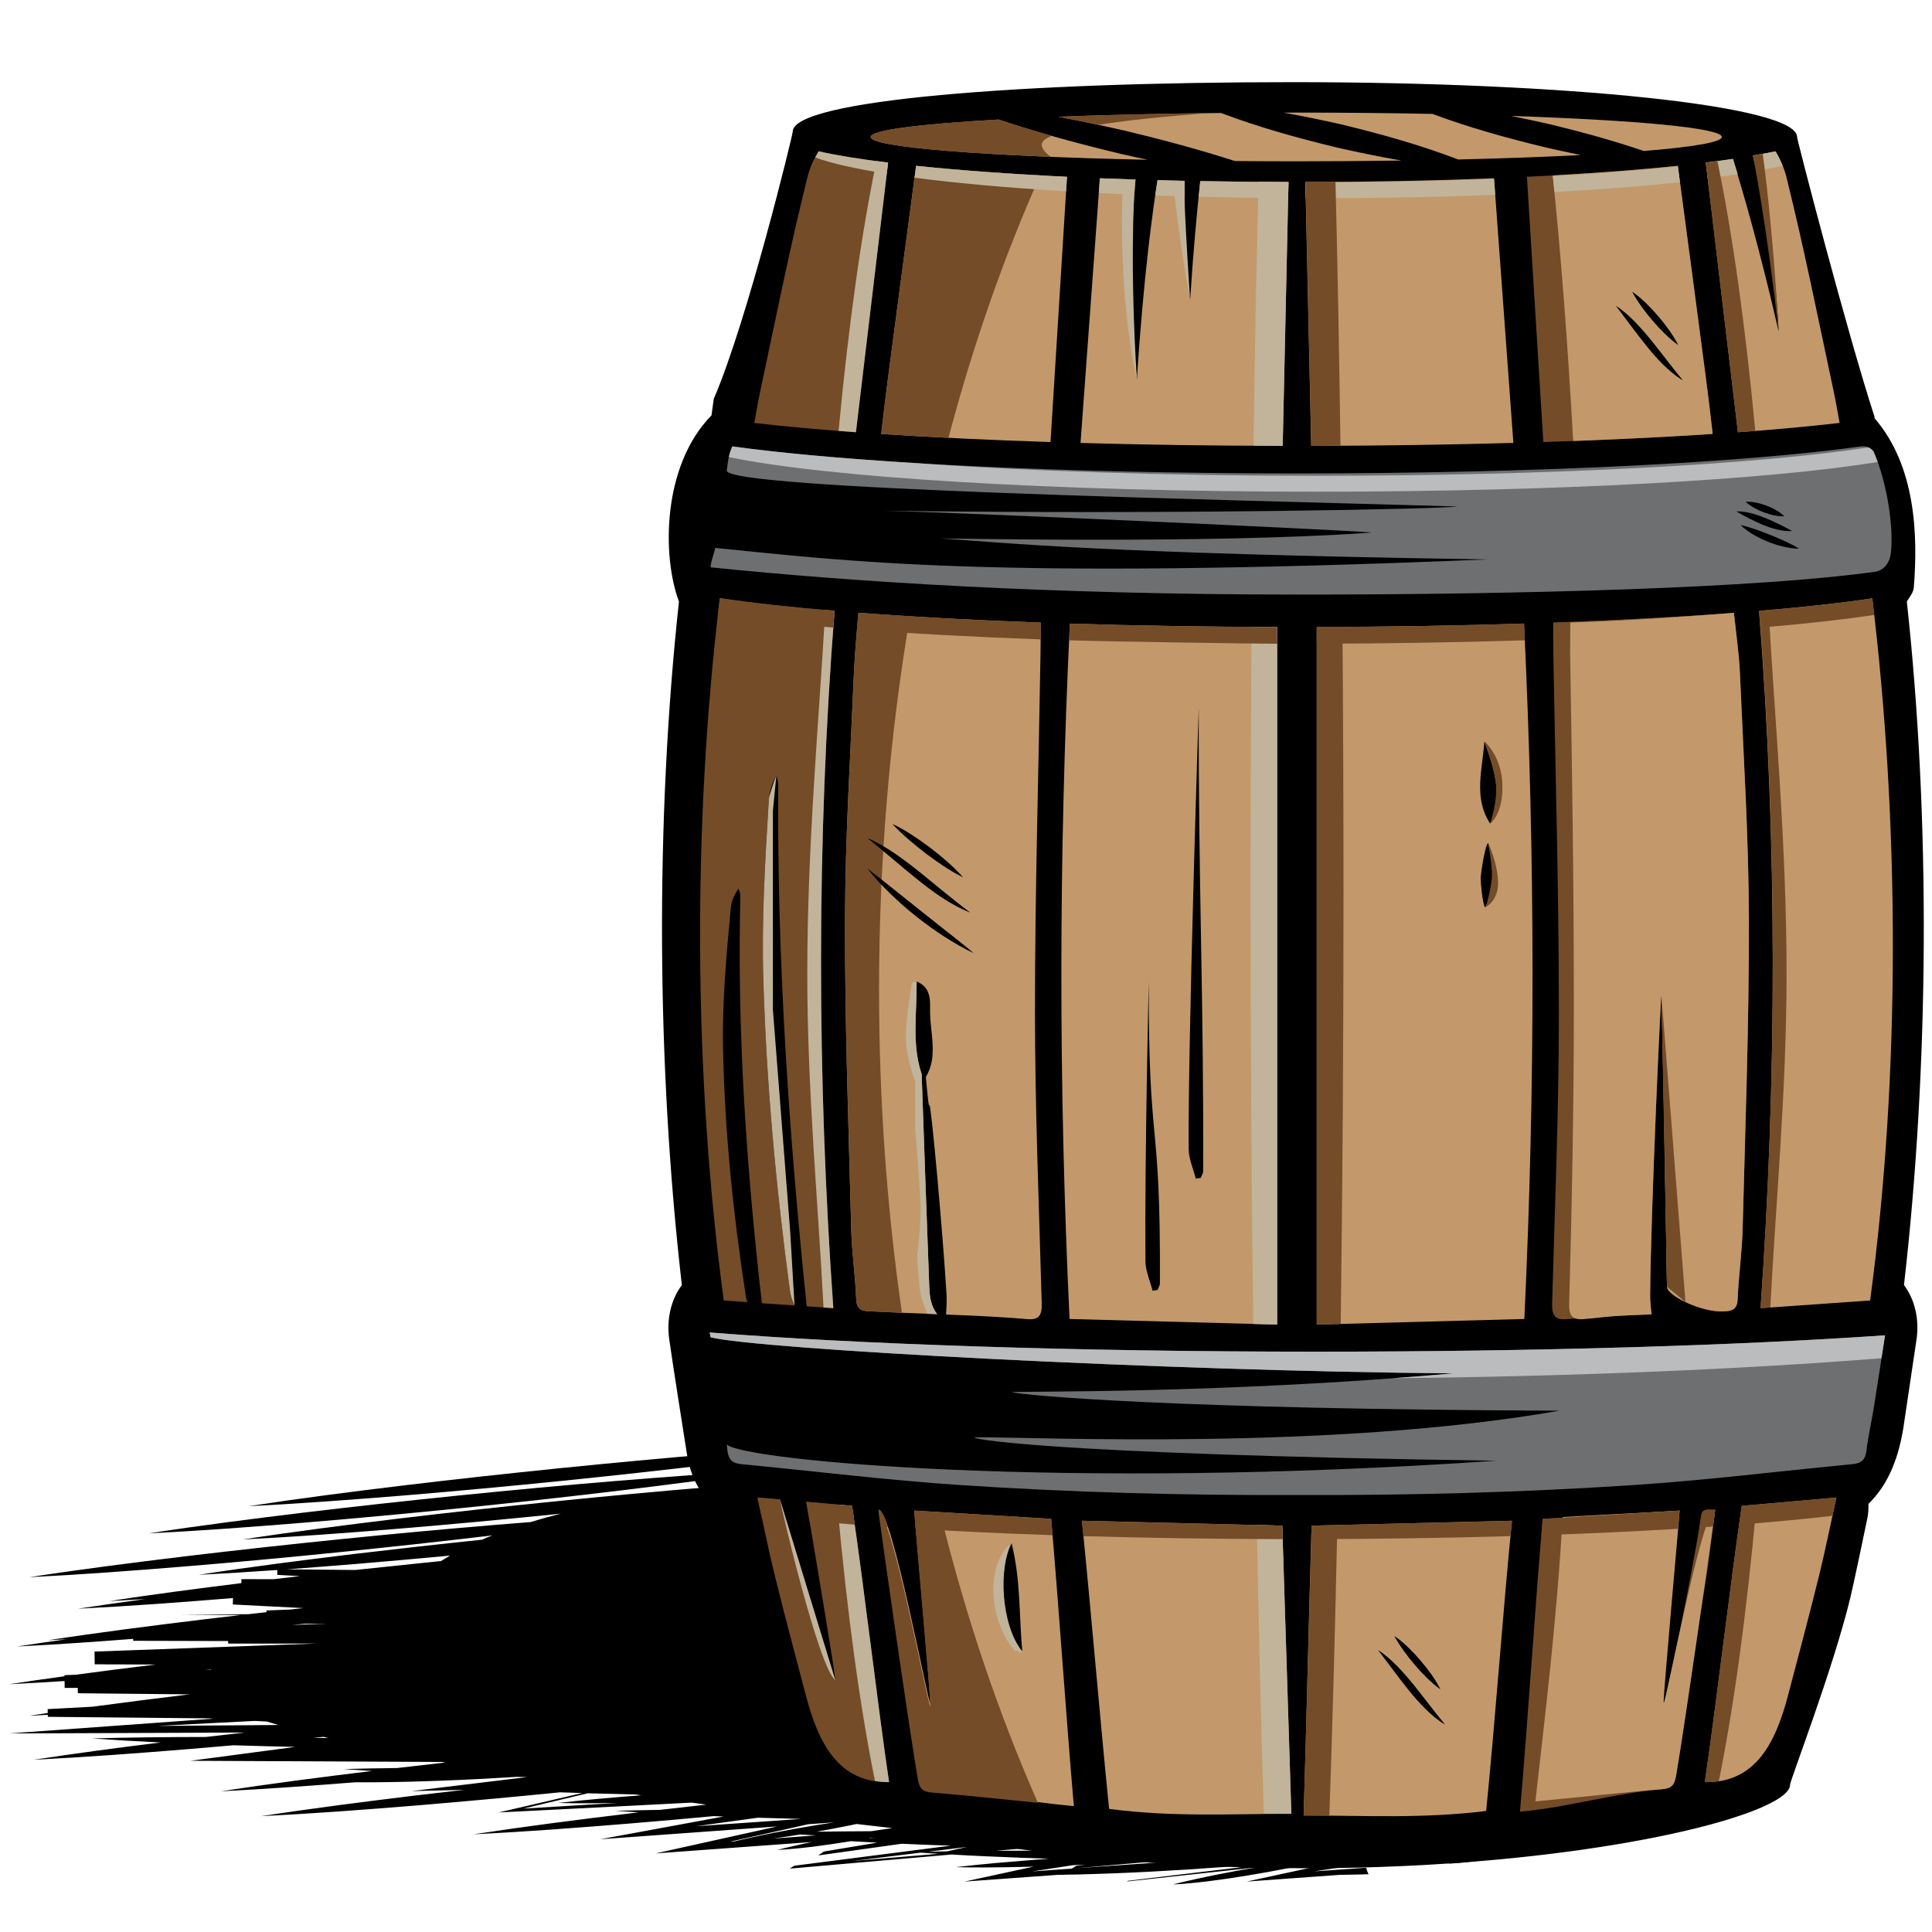 <svg version="1.2" xmlns="http://www.w3.org/2000/svg" viewBox="0 0 4000 4000" width="55" height="55"><style>.a{fill:#c3996b}.b{fill:#754c28}.c{fill:#6d6f71}.d{fill:#c1b49a}.e{fill:#bbbcbe}</style><path fill-rule="evenodd" d="m3282.5 3804.1c28.5 1.5 56.9 3.2 85.1 5.1-41.2 1.2-82.1 2-122.8 2.4q-5.5 1.8-11 3.4-17.1 5.1-34.2 9.5c-22.7 5.9-45.2 11-67.6 15.6-22.5 4.5-44.8 8.5-66.9 11.7-11 1.5-22.1 3-33 4.1-5.5 0.6-11 1.1-16.4 1.6-5.5 0.4-10.9 0.7-16.3 0.9 5.8-2.2 11.6-4.1 17.4-5.9 5.7-1.9 11.5-3.6 17.2-5.3 11.4-3.4 22.8-6.5 34.2-9.5 20.9-5.5 41.7-10.2 62.3-14.5l-87.9 11-145.6 18.1 0.6-1.4 146.6-20.5 132.3-18.2q-3.9 0-7.8 0-15.7 1.7-31.3 3.3c-24.5 2.5-48.9 4.7-73.2 6.7-48.5 4-96.5 7.3-144.2 9.9q-8 0.4-16 0.8l-69.6 7.7-9 1q-0.2 4.3 0.1 8.7 14.4 1 28.7 2-14.3 0.4-28.5 0.8 0.3 3 0.9 6.1 0.1 0.7 0.3 1.4-10.7 0.5-21.4 1l-13.3 2-71.5 10.9 107.7-7.6c1.2 4.6 2.9 9.2 5 13.5q-9 0.3-17.9 0.5-21.1 0.5-41.9 0.8l-192.6 13.9 143.1-31q-11 0.3-22 0.6-12.4 0.3-24.7 0.5-4.5 1-9.1 1.9c-29.6 5.9-58.1 11-85.8 15.5-27.8 4.6-54.7 8.6-80.6 11.8-12.9 1.5-25.6 3-37.9 4.1-6.2 0.6-12.3 1.1-18.2 1.6-5.9 0.4-11.8 0.7-17.4 0.9 8.4-2.2 16.4-4.1 24.3-5.9 8-1.9 15.7-3.6 23.5-5.3 15.4-3.4 30.4-6.5 45.3-9.5 27.2-5.5 53.5-10.2 79.2-14.5q0 0-0.1 0l-100.7 11-166.7 18.1 2.2-1.4 170.6-20.5 64.6-7.7q-3.7-0.1-7.3-0.2c24-2.8 47.1-5.1 70-7.2l26.3-3.2q-3.9 0.1-7.8 0.1-17.7 1.7-35.2 3.3c-27.4 2.5-54.4 4.7-81 6.7-53.2 4-105.1 7.3-155.7 9.9-50.7 2.6-100.2 4.5-148.4 5.7q-21.1 0.5-41.9 0.8l-192.6 13.9 143.1-31q-11.1 0.3-22.1 0.6c-24 0.6-47.8 1-71 1.1-23.2 0.1-46.1 0.1-67.7-0.7 29-3.4 56.8-6 84.3-8.6 27.5-2.4 54.5-4.6 81.1-6.7q13.8-1 27.4-2-27.4-0.8-54.6-1.9c-49.9-1.9-99.3-4-147.6-6.8l-33.2 2.9-150.8 13.1-151.1 13.2 9.8-6 323.9-41.6q-22.3-0.7-44.4-1.5-28.9-1.1-57.4-2.4l-172.6 24.2 11.7-8.1 110.4-18.4q-27.6-1.4-54.7-3c-27 4.4-53.2 8.2-78.4 11.4-12.9 1.5-25.6 3-37.9 4.1-6.2 0.6-12.3 1.1-18.2 1.5-6 0.5-11.8 0.8-17.4 1 8.3-2.2 16.4-4.1 24.3-5.9 7.9-1.9 15.7-3.6 23.4-5.4q11.9-2.6 23.4-5l-259 18.9-64.4 4.7 84.2-18.7 167.4-37.1-366.3 26.5 255.5-47.1q-10.3-0.4-20.5-0.8-86.9 8.1-173.9 15.3c-107.5 8.8-215.2 17-323.1 22.3 106.8-16.3 213.9-30 321-42.9q10.2-1.3 20.4-2.5c-16.2-1-32.2-2.1-48.1-3.2 31.4-0.9 62.3-1.5 92.9-2q47.7-5.5 95.5-10.8-15.1-2.1-30.1-4.2l-141.6 7.3-237.9 12.1-20.3 1 28-6.5 145.1-33.7q-23.1-0.7-46-1.5c-98.5 9.8-197.1 18.9-295.7 27.1-107.6 8.8-215.2 16.9-323.1 22.3 106.8-16.4 213.9-30 321-43q49.9-6 99.9-11.6l-109.7 2.7 239-29q-0.1 0-0.3 0-10.2-0.3-20.5-0.5-39.1 2.4-77.3 4.4c-50.7 2.6-100.2 4.5-148.4 5.7-24.1 0.6-47.8 1-71 1.1-12.7 0.1-25.3 0.1-37.7 0-92.8 7.3-185.7 14-278.7 18.7 104.2-16 208.7-29.4 313.3-42.1-19.8-1.2-39.5-2.5-58.9-3.9 37.6-1.1 74.4-1.8 110.9-2.2q49.7-5.9 99.5-11.4-3.1-0.6-6.2-1.1l-521.1-2.5 216.6-28.7q-64.6-1.4-128-3.4-45.1 3.9-90.1 7.7c-107.6 8.8-215.2 16.9-323.1 22.3 87.4-13.4 175-25 262.7-35.8-48.1-2.3-95.4-5-141.3-8.4 80.8-2.2 158.5-2.9 235-3q40.1-4.7 80.3-9.2l-487.6 1.9 422.8-30.6q-4.2-0.3-8.3-0.6l-334.5-3.2-0.1-4.2q-19.1 1.1-38.2 2 19-2.9 38.1-5.7l-0.1-8.1 92.6-4.9c63.4-8.6 126.9-16.6 190.3-24.3q5.9-0.7 11.7-1.3l-232.1-2.3-0.2-11.1h-27.1l-0.2-14.2c-38.2 2.5-76.4 4.7-114.7 6.6 38.1-5.8 76.3-11.3 114.5-16.5l-0.1-2.3 22.9-0.8c55.4-7.5 110.8-14.5 166.3-21.2l-109-0.3v-0.1h-17.5l-0.4-26.4 459.1-16.6-182.4 0.1-0.1-5.3-196.5-0.5-0.1-4c-80.1 6.2-160.2 11.8-240.5 15.8 34.2-5.3 68.4-10.2 102.7-15q-19.4 1.1-38.8 2.1c106.8-16.4 213.8-30 321-43q39-4.7 78.1-9.2l-122.9-0.8 139.1-1q18.6-2.1 37.3-4.2l-0.1-3.5 49-1.9q13.9-1.6 27.7-3l-146.3-7.5 0.4-13.3c-106.9 8.7-213.9 16.7-321.1 22.1 46.5-7.1 93-13.7 139.5-20q-37.2 2.3-74.5 4.2c91-14 182.1-25.9 273.4-37.2l0.2-8.3 66.3 0.2q27.3-3.2 54.7-6.4l-46.9-2.6 0.2-10.1c-54.1 3.8-108.4 7.2-162.7 9.9 106.8-16.4 213.9-30 321-43 88.4-10.5 176.8-20.4 265.4-29.6q10.4-4.6 21.4-8.9c-104.3 12.4-208.7 23.8-313.2 34.4-107.4 10.9-214.8 20.9-322.4 29.8-107.5 8.8-215.1 16.9-323 22.3 106.7-16.4 213.8-30 320.9-43 107.2-12.8 214.4-24.6 321.8-35.5 107.3-10.9 214.8-20.9 322.3-29.8q36.3-3 72.6-5.8c20.2-6.2 41.3-12 63.1-17.5q-6.7 0.7-13.5 1.4c-107.3 10.9-214.8 20.9-322.3 29.8-107.6 8.8-215.2 16.9-323.1 22.3 106.8-16.4 213.9-30 321-43 107.1-12.8 214.4-24.6 321.7-35.5 107.4-10.9 214.8-20.9 322.4-29.8 107.5-8.8 215.1-16.9 323-22.3-58.9 9.1-117.9 17.3-176.9 25q5.5 0 11 0c157.5 0 304.6 16.1 429.5 44.1q41-2.5 82-4.5c-20.6 3.1-41.3 6.2-62 9.2 222.5 53.2 369.3 144.7 369.3 248.7 0 50.1-34.2 97.4-94.5 138.9q13.2 1.4 26.4 2.9l214.5-1.5-12.9 18.8-34 1.7q21.3 2.5 42.8 5c120.4 14.4 236.4 29.2 346.1 44l79.4 0.4-6.7 9.6c36.7 5.1 72.6 10.2 107.6 15.4l2.4-0.1 112.9-2.6-63.4 10.3c84.6 12.6 163.7 25.1 236.1 37.3-16.1 4.9-32.1 10.6-47.8 17.3-19.3 8.3-35.4 19.2-45.1 38.6-1.3 2.5-2.4 5.2-3.3 8-49.1-0.2-98.2 0.3-147.2 2.6q0.3 0.1 0.6 0.2l93.5-2-50.2 9.4q3.3 0.2 6.6 0.4-5.2 0.2-10.4 0.3l-4.2 0.8c23.6 6.2 43.2 12.2 58.8 17.7 38.1 1.9 76.1 4 113.7 6.6-30.9 0.9-61.7 1.6-92.2 2.1 17.5 8.1 24 15.2 18.2 21.1q-1.2 1.2-3.1 2.3l191.9-5.7-145.9 18.5zm-388.4-13.1l-0.5 0.1q1.6 0 3.2 0-1.4 0-2.7-0.1zm-43.5-2.5q0 0.1-0.1 0.1l0.5-0.1q-0.2 0-0.4 0zm-2246.5-424.1l73.1-2.8-46 0.2q-13.5 1.3-27.1 2.6zm1798 469.7l-0.6 0.1q1.6 0 3.1 0-1.2-0.1-2.5-0.1zm-48.7-3l-14.6 2q5.9 0.1 11.9 0.2l11.2-1.7q-4.3-0.3-8.5-0.5zm-1759.5-582l141.4 1.4q66.8-7.2 133.7-14 22-2.3 44-4.5 9.1-5.7 18.8-11.3-98.5 9.3-197.2 17.5c-46.9 3.8-93.8 7.5-140.7 10.9zm-169.2 208.6l12.6-0.4v-0.7q-6.3 0.6-12.6 1.1zm-98.3 115.6l249.9-1.9q-12.6-3.6-24.1-7.2-12.5-0.6-25.1-1.2zm353.8 25.2q-5.3-1.2-10.5-2.5-10.2 1-20.4 2 15.5 0.2 30.9 0.5zm647.4 118.5q-5.5-0.8-11.1-1.7-50.2-1.1-99.7-2.5l-133.1 31.7 195.3-11.8c-18.8 0.4-37.5 0.7-55.9 0.8-23.1 0.1-46 0-67.7-0.7 29.1-3.4 56.9-6.1 84.4-8.6 27.4-2.5 54.4-4.7 81-6.7q3.4-0.3 6.8-0.5zm330.9 48.9q-45-1.1-89.5-2.5l-128 17.6zm-58.9 29.2q1.6-0.3 3.2-0.6-1.4-0.1-2.8-0.2 2.2-0.1 4.4-0.1c27.9-5.5 54.9-10.4 81.1-14.7q21.2-3.5 41.8-6.5l-53.9 3.9-161.9 36.1 8.7-0.6q5.4-1.3 10.7-2.5c7.9-1.9 15.7-3.6 23.4-5.3 15.5-3.4 30.5-6.6 45.3-9.5zm89.5 4.9q-16.3-0.9-32.5-1.9c-19 3.1-37.7 5.9-55.8 8.4zm122.4 5.6q-5-0.2-9.9-0.4-1.5 0.3-3.1 0.6 6.5-0.1 13-0.2zm35.9-20.7q-36.7-4.1-74-8.5-13.7 2.8-26.9 5.5c-19.1 3.8-37.7 7.2-56 10.4 38.3-0.5 76-0.8 113.4-1 14.7-2.3 29.3-4.5 43.5-6.4zm73.4 49q20.1-0.5 40-0.9l41.3-9.1zm21.8 4.2q-18.3-1.1-36.4-2.4l-139.5 17.1 28.1-2.3zm68.5-5.8l1.7-0.2-2.1 0.2q0.2 0 0.4 0zm284.6 0.2l22.9-3.8q-3.3-0.2-6.5-0.5-40.6-0.3-80.7-0.8-1.1 0.1-2.2 0.2c-6.1 0.6-12.2 1.1-18.2 1.5-5.9 0.4-11.8 0.8-17.3 0.9q6.2-1.5 12.1-3-22.5-0.3-45-0.8-13.8-0.2-27.5-0.5l-71.4 6.1c28.5-0.2 56.8-0.2 84.9-0.2 50.1 0 99.8 0.4 148.9 0.9zm-76.6 36.2l9.6-5.9 18-2.3q-12.6 0.6-25.1 1.2l-13.4 2-71.5 10.9zm206.5-14.6q-16.5-0.2-33-0.5l-22.6 2-141.9 12.4 41.1-2.9zm515.5-43.1q-27.7-0.4-55.3-0.8c-18.1 1.3-36 2.5-53.9 3.6q-1.2 2.9-2.2 5.7zm307.3-8.6l79.5-10.9-78.2 6.4-36.2 2.9q17.5 0.7 34.9 1.6z"/><path  d="m838 3096.1c-107.5 8.7-215.2 16.9-323.1 22.3 106.8-16.4 213.9-30.1 321-43 107.2-12.9 214.4-24.6 321.8-35.5 107.3-10.9 214.8-20.9 322.3-29.9 107.6-8.8 215.2-16.9 323.1-22.2-106.8 16.4-213.9 30-321 43-107.1 12.8-214.4 24.6-321.7 35.5-107.4 10.8-214.8 20.8-322.4 29.8z"/><path  d="m630.7 3152.4c-107.5 8.8-215.2 16.9-323.1 22.3 106.8-16.4 213.9-30 321-43 107.2-12.8 214.4-24.6 321.8-35.5 107.3-10.9 214.7-20.9 322.3-29.8 107.5-8.8 215.2-17 323.1-22.3-106.8 16.4-213.9 30.1-321 43-107.2 12.8-214.4 24.6-321.8 35.5-107.3 10.9-214.7 20.8-322.3 29.8z"/><path fill-rule="evenodd" class="a" d="m1764.1 3117.7c26 176.8 51.3 399 76.6 572-104 1.9-145.9-79.3-172.2-179.4-21.8-82.5-43.7-164.9-64.2-247.7-12.9-52.1-23.4-104.8-36-162.1 15.8 1.4 31.4 2.8 46.7 4.1-0.8 5.9 80 350.5 114.6 374.3-1.3-17.9-40.4-253.8-59.2-362.8-0.4-2.3-0.8-4.5-1.2-6.7 32.3 2.9 63.7 5.6 94.9 8.3zm-38.8-409.3c-18.6-1.3-36.9-2.5-55.1-3.8-37.6-362.9-61.6-721.9-58.9-1081.8 0-5.6-2.6-11.4-3.9-17.2-9.5 16.6-14.5 33.4-15.6 50.4-7.6 122.7-15 245.5-11.5 367.8 6.1 217.7 26.4 434.5 55.2 649.1 1.4 10.2 5.1 20.1 9.5 29.9-22.7-1.6-45.3-3.2-67.6-4.6-32.4-283.2-51.5-563.4-44.5-844.7 0.1-4.5-2.5-9.1-3.7-13.7-9.7 13.3-14.9 26.7-16.2 40.3-9.1 97.2-18 194.6-16 291.6 3.5 172.5 21.2 343.9 47.4 513.6 0.5 3.6 1.7 7.2 3 10.7-16.3-1.1-32.6-2.3-48.9-3.5-63-468.1-64.9-986.5-8.2-1454.2 64.4 9.7 144.5 18.6 237.6 26.4-37.8 478-36.1 970.9-2.6 1443.7zm113.4-2371.7c-22.1 185.4-44.3 371.3-66.6 558.2-79-5.7-149.4-12.2-210.4-19.2 4.1-23.5 8.3-47 13.3-70.2 31.1-146.5 60.6-293.6 96.6-438.1 5.2-20.8 13.3-38.7 23.3-54.2 37 8.5 86.1 16.3 143.8 23.5z"/><path  d="m3942 2660.6c22.6 30 32.1 71.4 25.9 113q-13.5 92-27.4 184c-12.1 73.5-37.4 122.4-72.1 156 0.3 10.4-0.3 20.7-2.4 30.6-11.4 54.1-22.4 108.3-34.7 162.1-36.2 150.1-125.1 379.7-125.1 388.6 0 65-435.9 173.1-1001.6 173.1-565.8 0-1047.2-108.1-1047.2-173.1 0-8.4-141-413.1-169.7-550.7-1.3-6-1.5-12.3-1.9-18.6-32.1-25.8-55.5-62.6-63.8-116.5-5.5-35.7-22.9-144.7-27.7-177.5q-4.3-29-8.6-58c-6.1-41.6 3.4-83 26-113-52.1-453.8-55.3-960.5-6-1415.2-35.1-93.2-35.1-281.1 67.4-385.5q2.4-17.1 4.7-34.2c69.4-160.6 163.5-546.6 163.5-553.3 0-65.1 469.8-102.3 1035.5-102.3 565.8 0 1043.9 48.4 1043.9 113.5 0 6.3 102.8 402.3 160.2 579 0.3 1 0 2.1 0.1 3.2 85.9 99.4 89.9 243.2 81.3 350.8-0.9 10.7-8.9 19.5-14.4 28.7 49.4 454.7 46 961.5-5.9 1415.3z"/><path fill-rule="evenodd" class="a" d="m2223.3 3739.4c-101.4-9.4-197.7-27.4-294.2-35-19-1.6-25.5-8.6-28.7-27.1-19.3-112.9-73.9-496.7-81.2-551.5 27.3-1 102.4 400.6 106.8 400.6 1.3-13.4-30-355.7-33-398.9 98 5.9 191.1 11.5 283.3 17.1 15.8 180.1 31.2 413.7 47 594.8zm-106.7-320c-6.9-73-3-147.2-22.2-224.3-48 54.4-30.2 168.8 22.2 224.3z"/><path class="a" d="m2142.8 2093.6c0 201.7 8.4 403.4 14 605.3 0.6 24.2-5.7 34.4-30.3 32.2-42.2-3.7-84.5-5.9-126.8-7.8-13.7-0.6-27.2-1.2-40.9-1.7 0.8-15.7 1.7-28.8 0.9-42-8-130.6-31.8-392.2-35.4-392.3-0.9 10.4-3.9-17.9-7.4-57.5 6.7-11.3 10.6-22.9 12.6-34.7 1.2 21 1.5 25.7 0-0.1 5.2-32.7-3.5-66.6-3.9-99.2-0.2-20.5 4.3-50.5-27.8-63.9 0.7 66.3-10.5 130.1 10.4 191.9 5 146.9 10.3 293.9 15.8 440.9 0.7 19.2 2.8 38.3 16.1 56.1-45.7-1.8-91.3-3.5-137-5.7-14.6-0.6-29.5-1-30.4-24.8-1.9-49.1-9.2-97.9-10.4-147-5.4-213.1-13.4-426.5-12.8-639.6 0.4-170.4 11.3-340.7 18.5-511 1.5-34.7 5.6-83.7 9.3-124 111.2 8.4 238.3 15.3 377.2 20.3 0.1 22.3 0.1 43.6-0.2 64.2-4.1 246.8-11.5 493.6-11.5 740.4z"/><path class="a" d="m1896.7 343.3c88.6 9.3 194.2 17 312.4 22.7-11.5 184.5-22.8 366.8-34.1 549.2-127.6-4.1-245.2-9.8-350.5-16.7 4.3-38.1 8.7-75.6 13.6-112.7 19.2-147.5 39.1-295 58.6-442.5z"/><path class="b" d="m1963.7 906.5c-48.5-2.5-95-5.1-139.2-8 4.3-38.1 8.7-75.6 13.6-112.7 19.2-147.5 39.1-295 58.6-442.5 74.4 7.8 161.3 14.4 257 19.7-74.8 167.6-138.7 349.7-190 543.5z"/><path class="b" d="m2148.9 3732.5c-71.9-7.2-156.4-16.2-219.8-21.2-19-1.5-25.5-8.6-28.7-27.1-19.3-112.9-73.9-496.6-81.2-551.4 27.3-1 102.4 400.6 106.8 400.6 1.3-13.4-30-355.7-33-398.9 17.5 1 36 2.1 54.9 3.1 52.7 212.9 120.4 412.4 201 594.9z"/><path class="b" d="m1867.4 2717.9q-32.1-1.3-64.3-2.8c-14.6-0.6-29.5-1-30.4-24.8-1.9-49.1-9.2-97.9-10.4-147-5.4-213.1-13.4-426.5-12.8-639.6 0.4-170.4 11.3-340.7 18.5-511 1.5-34.7 5.6-83.7 9.3-124 32.8 2.4 68.9 4.8 106.7 7-41.7 245.8-64 505.4-64 773.8 0 230.4 16.4 454.2 47.4 668.4z"/><path class="a" d="m2715.5 3158.7c139.2-3.4 275-6.8 414.9-10.2-18.1 178.8-35 419.2-53.5 600.9-129.6 16.2-250.9 9.4-377.9 9.4 5.5-173.3 10.9-422.7 16.5-600.1z"/><path class="a" d="m3606.2 3117.7c62.7-5.4 126.4-11 195.9-17.2-12.6 57.3-23.2 110-36 162.1-20.5 82.8-42.4 165.2-64.2 247.7-26.4 100.1-68.2 181.3-172.2 179.4 25.4-173 50.6-395.2 76.5-572z"/><path fill-rule="evenodd" class="a" d="m2901.6 332.4c-69.8 1-142.6 1.6-217.9 1.6-43.2 0-85.3-0.2-126.8-0.6-74.9-24-150.6-44.3-226.8-62.6-46.2-10.6-92.6-20.2-139.2-29.1 99.6-3.8 214.1-6.5 337-7.8 78.3 29.6 158.2 51.7 238.6 71.2 44.8 10.2 89.8 19.5 135.1 27.3zm-244.1-99.2c8.8 0 17.3-0.1 26.2-0.1 98.7 0 193.4 1 282 2.7 76.8 28.7 155.1 50.2 233.9 69.3 24.4 5.6 48.9 10.9 73.4 15.9-74.4 3.8-159.8 7-253.9 9.2-79.6-30.4-160.8-53-242.7-72.8q-59.2-13.4-118.9-24.2zm907.3 50.4c0 10.8-60.1 20.8-161.4 29-64-21.7-128.7-39.5-193.8-55.2q-40.7-9.2-81.5-17.4c260.9 8.8 436.7 25 436.7 43.6zm-1188.6 47.2c-334.8-7.2-573.6-25.6-573.6-47.2 0-14.2 101.6-26.9 264.8-36.1 83.4 28 167.9 50.5 252.8 71 18.6 4.3 37.3 8.2 56 12.3z"/><path class="c" d="m3879.4 935.8c28.9 66.3 41.1 158.4 35.6 207.9-2.3 20.7-13.4 37.3-34 40.2-238.8 33.3-719 47.2-1195.9 47.1-513-0.1-920.5-26.3-1213.6-56.4-2-5 8.4-33.8 9.5-40.2 267.4 26.3 557.3 67.2 1598.8 23.8-795.1-12-1000.2-34.6-1130.4-43.4-12.9-0.8 552.6 12 889.6-12.1 22.9-1.6-816.4-40.6-1011-45.3 610.7 8.2 1165.7-4 1188.8-8.8-476.1-13.9-1517.5-35.6-1512.2-74.6 5.4-39 3.5-21.2 5.3-31.7 0.4-2.7 3-10.4 6.2-18.1 241.6 33.6 674.7 56 1169 56 494.4 0 927.6-22.4 1169.1-56.1 17.5-1 24.2 9.2 25.2 11.7z"/><path class="c" d="m3902.8 2764.6c-7.8 50.7-15.4 100.2-23.2 149.3-4.7 29.9-11.8 59.3-15.3 89.3-2.2 19.7-11.2 26.6-29 28.2-150.9 14.4-301.4 33.2-452.5 43.2-232.3 15.4-465 21.6-697.6 20.7-232.6 0.9-465.3-5.3-697.6-20.7-151.1-10-301.7-28.8-452.5-43.2-17.9-1.6-26.8-8.5-29.1-28.2-1.4-12.7 0.8 0-1.4-12.7 32.1 33.3 692.7 95.6 1592.6 33.8-964.6-13.9-1103.5-48.2-1076-48.5 124.3-1 730.5 28.4 1207.4-55.1-803.9-3.1-1104.6-31.5-1134.1-38.3 0.6-2.6 427.6 4.3 914.6-39-596.7-4.6-1445.9-50.5-1537.9-74.7-0.7-4.2-1.3-7.2-2-10 307.4 24.4 756.4 39.8 1256.9 39.8 458.5 0 873.9-12.9 1176.7-33.9z"/><path class="a" d="m3876.4 1238.8c56.6 467.6 58.4 985.8-4.5 1453.7-75 5.4-148.4 10.4-226.8 15.9 33.5-472 34.6-966.3-3.2-1443.7 91.6-7.6 170.6-16.3 234.5-25.9z"/><path fill-rule="evenodd" class="a" d="m3155.4 1291c23 485.1 23.6 953.3 0.6 1439.8-145 3.9-287 7.8-429.9 11.6 0-488.7 0-958.5 0-1444.3 150.4-0.4 294.8-2.8 429.3-7.1zm-70.2 414.2c27.3-58.7 8.2-114.5-12-170.4-3.5 57.3-23.5 116 12 170.4zm14 115.5c0-19.2-15.3-55.9-18-75.1-5.2 0-14.4 53.7-15.6 72.1-0.4 6.9 3.8 53.7 8.9 60.8 6.7-6.1 24.7-51.5 24.7-57.8z"/><path class="a" d="m2654.8 3158.7c5.6 177.4 13.4 423.4 18.8 596.6-126.9 0-242.1 7.2-377.3-10.1-18.4-181.7-38.2-417.9-56.3-596.7 139.8 3.4 275.7 6.8 414.8 10.2z"/><path class="a" d="m2474.8 3653.8c-31.7-27.7-45.7-106.2-49-138.1-9.5-92.2-5.8-117-13.4-209.6-1.8-21.1-7.3-106 17.6-106 24.1 0 24.6 91.4 25.7 110.2 6.3 110.5 14.2 197.1 20.6 307.6 0.4 8.9-0.7 18-1.5 35.9z"/><path fill-rule="evenodd" class="a" d="m2644.3 1298.1c0 485.8 0 955.6 0 1444.3-142.9-3.8-284.9-7.7-429.9-11.6-23-486.5-22.5-954.7 0.6-1439.7 134.5 4.2 278.9 6.6 429.3 7zm-265.9 733.8c0.1-5.6-8.6 364-6.9 579.5 0.2 20.3 9.6 40.7 14.8 61 3.4-0.6 6.8-1 10.3-1.7 1.7-4.6 4.9-9.2 4.9-13.9 1.4-362.7-24-262.1-23.1-624.9zm103.5-565.5c0-5.7-22.7 697.4-20.9 912.7 0.2 20.4 9.6 40.8 14.7 61.2 3.5-0.7 6.9-1.2 10.4-1.7 1.7-4.6 4.9-9.4 4.9-14 1.4-362.7-10.1-595.5-9.1-958.2z"/><path class="a" d="m2544.9 2560.7c-24.4-19.9-33.2-152.7-12.5-203.7 29.1 35.9 36.3 174.8 12.5 203.7z"/><path class="a" d="m2485 375c59.4 1.1 120.3 1.8 182.7 1.9-4 181.1-8 362.5-12 546.2-146.4-0.2-287-2.3-418.6-6 13.3-181.7 26.6-364 40.1-548 24.1 1 48.9 1.8 73.7 2.6-6 66.2-17.9 239.9 2.9 414.1 13.5-212.7 33.5-354.7 42.7-412.8 18.6 0.5 37.2 1 56.2 1.4-1.1 73.2 1.1 159.5 11.4 246 6.2-97.1 13.7-179 20.9-245.4z"/><path fill-rule="evenodd" class="b" d="m1764.1 3117.7c26 176.8 51.3 399 76.6 572-104 1.9-145.9-79.3-172.2-179.4-21.8-82.5-43.7-164.9-64.2-247.7-12.9-52.1-23.4-104.8-36-162.1 15.8 1.4 31.4 2.8 46.7 4.1-0.8 5.9 80 350.5 114.6 374.3-1.3-17.9-40.4-253.8-59.2-362.8-0.4-2.3-0.8-4.5-1.2-6.7 32.3 2.9 63.7 5.6 94.9 8.3zm-38.8-409.3c-18.6-1.3-36.9-2.5-55.1-3.8-37.6-362.9-61.6-721.9-58.9-1081.8 0-5.6-2.6-11.4-3.9-17.2-9.5 16.6-14.5 33.4-15.6 50.4-7.6 122.7-15 245.5-11.5 367.8 6.1 217.7 26.4 434.5 55.2 649.1 1.4 10.2 5.1 20.1 9.5 29.9-22.7-1.6-45.3-3.2-67.6-4.6-32.4-283.2-51.5-563.4-44.5-844.7 0.1-4.5-2.5-9.1-3.7-13.7-9.7 13.3-14.9 26.7-16.2 40.3-9.1 97.2-18 194.6-16 291.6 3.5 172.5 21.2 343.9 47.4 513.6 0.5 3.6 1.7 7.2 3 10.7-16.3-1.1-32.6-2.3-48.9-3.5-63-468.1-64.9-986.5-8.2-1454.2 64.4 9.7 144.5 18.6 237.6 26.4-37.8 478-36.1 970.9-2.6 1443.7zm113.4-2371.7c-22.1 185.4-44.3 371.3-66.6 558.2-79-5.7-149.4-12.2-210.4-19.2 4.1-23.5 8.3-47 13.3-70.2 31.1-146.5 60.6-293.6 96.6-438.1 5.2-20.8 13.3-38.7 23.3-54.2 37 8.5 86.1 16.3 143.8 23.5z"/><path class="a" d="m3093.2 369.1c13.5 184 26.8 366.3 40.1 547.9-131.7 3.7-272.2 5.9-418.6 6.1-4.1-183.7-8.1-365.1-12.1-546.2 138.1-0.3 269.8-3 390.6-7.8z"/><path class="a" d="m3808.7 875.6c-61 7.1-131.4 13.6-210.5 19.3-22.3-187-44.4-372.8-66.5-558.2 19.8-2.5 38.2-5 55.9-7.7 21.9 70.3 56.7 190.9 94.9 357.3-6.2-143.3-33.9-282.7-53-364.1 16.7-2.9 32.4-5.9 46-9 9.9 15.5 18.1 33.4 23.3 54.2 35.9 144.5 65.4 291.6 96.6 438.1 5 23.2 9.2 46.6 13.3 70.1z"/><path class="b" d="m3551.2 3125.8c-7.4 54.8-13 109.4-22.1 163.4-19 113.1-39.9 275.2-59.2 388.1-3.1 18.5-9.6 25.5-28.8 27.1-96.3 7.6-192.6 37.2-294.2 46.6 15.9-181.1 31.3-426.3 47.1-606.4 92.3-5.6 185.4-11.2 283.4-17.1-3 43.2-27.9 280.9-36.6 358.8-1.4 13 2.3 26.7 3.6 40.1 4.5 0 62.9-289.8 76-377.3 3.7-24.3 3.5-24.3 30.8-23.3z"/><path class="b" d="m3602.3 1392.7c7.3 170.3 18.2 340.6 18.6 511 0.5 213.1-7.4 426.5-12.9 639.6-1.2 49.1-8.4 97.9-10.4 147-0.9 23.8-15.8 24.2-30.4 24.8-42.8 2.2-115.6-32-115.9-51-3.4-200.5-6.7-400.9-11.3-601.3-0.7-29.8-22.4 450.1-23.5 618.4-0.2 12.5 1.2 25.2 2.9 40.1-16.3 0.6-32.5 1.2-48.7 2-42.3 1.9-84.7 4.1-126.8 7.8-24.7 2.2-31-8-30.4-32.2 5.6-201.9 14.2-403.6 14-605.3 0-246.8-7.3-493.6-11.5-740.4-0.2-20.6-0.2-41.9-0.1-64.2 137.5-5 263.4-11.8 373.9-20.1 4.5 40.4 11.1 89.3 12.5 123.8z"/><path class="b" d="m3532.3 785.8c4.9 37.1 9.2 74.6 13.6 112.6-105.3 7-223 12.7-350.6 16.8-11.3-182.4-22.6-364.7-34-549.2 118.2-5.7 223.7-13.4 312.4-22.7 19.5 147.5 39.3 295 58.6 442.5z"/><path class="d" d="m2348.4 403.1c0 0-9.6 146.3 5.4 382.7-40.8-184-29.5-396-29.5-396z"/><path class="d" d="m2452.7 389.9c0 0-4.3-11.7 10.8 224.7-19.9-98.5-34.9-238-34.9-238z"/><path class="e" d="m3887.5 956.5c-224.1 36.7-660.2 61.5-1161.4 61.5-546.8 0-1016-29.6-1217.1-71.7 0.2-0.4 0.4-1.2 0.9-4 0.4-2.7 3-10.4 6.2-18.1 97.3 13.5 226.1 25.2 377 34.4 227.4 16.5 516.8 26.5 833 26.5 487.9 0 913.1-23.7 1142-58.7 7.1 2.9 10.6 7.7 11.3 9.4 2.9 6.6 5.5 13.7 8.1 20.7z"/><path class="e" d="m3895.4 2812.1c-288.4 22.8-635.3 37.6-1012.4 41.4 41.5-3 83.4-6.3 126.1-10.1-596.7-4.6-1445.9-50.5-1537.9-74.7-0.7-4.2-1.3-7.2-2-10 307.4 24.4 756.4 39.8 1256.9 39.8 458.5 0 873.9-12.9 1176.7-33.9-2.5 16.2-5 31.6-7.4 47.5z"/><path class="d" d="m1764.1 3117.7c26 176.8 51.3 399 76.6 572-10.5 0.2-19.9-1-29.1-2.4-31.1-152.7-57.6-347.3-78-572.3 10.1 0.9 20.5 1.8 30.5 2.7z"/><path class="d" d="m1671.4 2016.7c0-266.8 23.9-520.2 37.2-753.7 6.5 0.6 12.6 1.2 19.3 1.7-37.8 478-36.1 970.9-2.6 1443.7-6.9-0.5-13.5-0.9-20.3-1.4-11-215.2-33.6-448.3-33.6-690.3z"/><path class="d" d="m1736.2 892.2c20.7-220.2 47.4-410.2 78.4-558.7 7.9 1.1 15.7 2.2 24.1 3.2-22.1 185.4-44.3 371.3-66.6 558.2-12.3-0.9-24-1.8-35.9-2.7z"/><path class="a" d="m3214.8 363.2c96.5-5.4 184-12 258.9-19.9 19.6 147.5 39.4 295 58.6 442.5 4.9 37.1 9.3 74.6 13.6 112.7-88 5.7-185 10.6-288.8 14.5-11.3-203.4-25.6-388.5-42.3-549.8z"/><path class="d" d="m2673.6 3755.3c-18 0-38.8-0.3-56.7-0.3-6.3-177.8-10.7-391.8-15-597.6 17.7 0.4 35.1 0.8 52.9 1.3 5.6 177.4 13.4 423.4 18.8 596.6z"/><path class="d" d="m2655.7 923.1c-20.3 0-40.3-0.2-60.4-0.3 2.6-190.3 6.1-373.5 10.3-546.6 20.9 0.2 40.9 0.6 62.1 0.7-4 181.1-8 362.5-12 546.2z"/><path class="d" d="m2644.3 2742.4q-24.8-0.6-49.5-1.3c-3.8-284.1-5.7-583.7-5.7-890.9 0-187.6 0.7-372.3 2.1-552.5 17.7 0.1 35.2 0.3 53.1 0.4 0 485.8 0 955.6 0 1444.3z"/><path class="a" d="m3235.3 3140.8c72.3-4.3 165.9-8.7 242.2-13.3-3 43.2-34.4 385.5-33.1 398.9 4.5 0 79.5-401.6 106.8-400.6-7.2 54.8-61.9 438.6-81.2 551.5-3.1 18.5-9.6 25.5-28.7 27.1-76.5 6-183.5 17.8-262.4 25.2 18.7-168.5 44-370 56.4-588.8z"/><path class="d" d="m2116.6 3419.4c0.6 8.2-14.6-8.2-13.8 0-52.4-55.5-66.7-178.6-8.4-224.3-26.9 50.2-22.5 167.9 22.2 224.3z"/><path class="d" d="m2667 410.3c-63.4-0.4-125.3-1.4-185.3-2.9 1.1-11 2.2-22.2 3.3-32.4 12.6 0.2 25.9 0.2 38.6 0.4 46.9 1 95.2 1.5 144.1 1.8-0.2 11-0.5 22-0.7 33.1z"/><path class="d" d="m2207.2 396c-120.3-7.1-226.7-16.7-313.8-28.1q1.7-12.3 3.3-24.6c88.6 9.3 194.2 17 312.4 22.7-0.7 10.1-1.3 20-1.9 30z"/><path class="d" d="m2348.4 403.1c-25-1.1-49.4-2.2-73.4-3.4 0.7-10.3 1.5-20.3 2.2-30.6 24.1 1 48.9 1.8 73.7 2.6-0.7 8.6-1.6 19.3-2.5 31.4z"/><path class="d" d="m2396.5 373c18.6 0.5 37.2 1 56.2 1.4-0.2 10.3-0.1 21.4-0.1 32.2-20.5-0.5-40.8-1.2-60.9-1.9 1.8-12.2 3.5-23.2 4.8-31.7z"/><path class="d" d="m1688 326.1c2.3-4.3 4.3-8.9 6.9-12.9 37 8.5 86.1 16.3 143.8 23.5-0.9 7.6-1.8 15.3-2.8 23-64.6-10.2-115-21.5-147.9-33.6z"/><path class="d" d="m3597.8 360.7c-19.5 2.9-40.3 5.7-62.1 8.3-1.3-10.8-2.6-21.8-3.9-32.6 19.7-2.4 38.5-4.9 56.3-7.4 3 9.6 6.2 20.3 9.7 31.7z"/><path class="d" d="m2726.1 410.4c-7.6 0-15.1 0-22.7 0-0.3-11-0.5-22.1-0.7-33.1 7.8 0.1 15.5 0.2 23.4 0.2 129 0 252.4-2.6 367.2-7.1 0.8 11.1 1.6 21.9 2.4 33-115.4 4.5-239.8 7-369.6 7z"/><path class="d" d="m3690.7 343.3c-16.6 3.6-34.7 7-54.3 10.3-2.5-11.4-4.9-21.9-7.2-31.8 16.7-2.7 32.4-5.5 47-8.4 5.6 9.1 10.3 19.2 14.5 29.9z"/><path class="d" d="m3215 364.7c95.3-5.3 182.4-12.1 258.9-20q2.1 16.3 4.3 32.6c-76.6 8.1-164.1 14.9-259.9 20.2q-1.6-16.6-3.3-32.8z"/><path class="b" d="m3593.8 1303.4c-113.6 8.6-241.1 15.4-378 20.4 0-11.4 0-22.9 0.1-34.8 137.5-5 263.4-11.8 373.9-20.1 1.2 11 2.6 22.7 4 34.5z"/><path class="b" d="m3157 1325.7c-136.7 4.3-281.8 6.7-430.9 7.1 0-11.6 0-23.1 0-34.7 150.4-0.4 294.8-2.8 429.3-7.1q0.8 17.4 1.6 34.7z"/><path class="b" d="m3880.4 1273.2c-60.9 9.1-135.7 17.6-223.6 25.1q-6.1 0.5-12.2 1-1.3-17.3-2.7-34.6c91.6-7.6 170.6-16.3 234.5-25.9 1.4 11.4 2.7 22.9 4 34.4z"/><path class="b" d="m2215 1291.1c134.5 4.2 278.9 6.6 429.3 7 0 11.6 0 23.1 0 34.7-50.6-0.1-343.6-4.3-430.9-7.1q0.7-17.3 1.6-34.6z"/><path class="b" d="m1727.9 1264.7q-1.3 17.3-2.6 34.6-6-0.5-12-1c-89.5-7.7-165.5-16.3-227.1-25.7 1.4-11.4 2.7-22.9 4.1-34.3 64.4 9.7 144.5 18.6 237.6 26.4z"/><path class="b" d="m2154.5 1323.8c-137.8-5-266.1-11.9-380.3-20.6 1-11.8 2.1-23.5 3.1-34.5 111.2 8.4 238.3 15.3 377.2 20.3 0 11.9 0.1 23.4 0 34.8z"/><path class="b" d="m2714.7 3186.6c0.2-9.5 0.5-18.8 0.8-27.9 139.2-3.4 275-6.8 414.9-10.2q-1.6 15.7-3.2 31.9c-131.4 3.8-270.2 5.9-412.5 6.2z"/><path class="b" d="m3546.7 3160.5q-14.1 1-28.4 1.9 1.2-7.2 2.1-13.3c3.7-24.3 3.5-24.3 30.8-23.3q-2.3 17.4-4.5 34.7z"/><path class="b" d="m3474.1 3165.2c-88.4 5.4-183.4 9.8-283 13.2q1.4-17.2 2.9-33.8c92.3-5.6 185.4-11.2 283.4-17.1-0.5 7.4-1.7 20.6-3.3 37.7z"/><path class="b" d="m3606.2 3117.7c62.7-5.4 126.4-11 195.9-17.2-2.8 12.8-5.5 25.4-8.2 37.8-41.4 4.9-87.1 9.4-137.1 13.7q-27.5 2.4-56.2 4.6c1.9-13.2 3.8-26.2 5.6-38.9z"/><path class="b" d="m2179.3 3178.4c-99.8-3.4-194.8-7.8-283.3-13.2-1.5-17.9-2.6-31.2-3-37.7 98 5.9 191.1 11.5 283.3 17.1q1.5 16.6 3 33.8z"/><path class="b" d="m1838.5 3161.6q-7.3-0.5-14.5-1c-2.3-16-3.9-27.9-4.8-34.8 5-0.2 11.7 13.4 19.3 35.8z"/><path class="b" d="m1623.3 3143.5q-24.3-2.5-46.8-5.1c-2.7-12.5-5.4-25.1-8.2-37.9 15.8 1.4 31.4 2.8 46.7 4.1-0.2 1.2 2.9 15.9 8.3 38.9z"/><path class="b" d="m2655.7 3186.6c-142.3-0.3-281.1-2.4-412.6-6.2q-1.5-16.2-3.1-31.9c139.8 3.4 275.7 6.8 414.8 10.2 0.3 9.1 0.6 18.4 0.9 27.9z"/><path class="b" d="m1769.7 3156.6q-28.8-2.2-56.4-4.6-19.1-1.6-37.3-3.3c-2-11.7-3.9-22.7-5.6-32.6-0.4-2.3-0.8-4.5-1.2-6.7 32.3 2.9 63.7 5.6 94.9 8.3 1.9 12.7 3.8 25.7 5.6 38.9z"/><path class="b" d="m2715.8 3158.7c17.8-0.5 35.3-0.9 53-1.3-4.3 205.8-10.2 423.5-16.5 601.4-17.9 0-35.3 0-53.3 0 5.5-173.3 11.2-422.7 16.8-600.1z"/><path class="b" d="m2702.9 376.9c21.2-0.1 41.3-0.5 62.1-0.7 4.3 173.1 7.7 356.3 10.3 546.6-20.1 0.1-40 0.3-60.4 0.3-4-183.7-8-365.1-12-546.2z"/><path class="b" d="m2726.3 1298.1c17.9-0.1 35.4-0.3 53.1-0.4 1.4 180.2 2.2 364.9 2.2 552.5 0 307.2-2 606.8-5.8 890.9q-24.7 0.7-49.5 1.3c0-488.7 0-958.5 0-1444.3z"/><path class="b" d="m3636.7 3115c-20.4 225-47 419.6-78 572.3-9.2 1.4-18.6 2.6-29.1 2.4 25.3-173 50.6-395.2 76.5-572 10.1-0.9 20.5-1.8 30.6-2.7z"/><path class="b" d="m3665.3 2707c-6.8 0.5-13.4 0.9-20.3 1.4 33.5-472.8 35.2-965.7-2.6-1443.7 6.7-0.5 12.8-1.1 19.3-1.7 13.2 233.5 37.2 486.9 37.2 753.7 0 242-22.6 475.1-33.6 690.3z"/><path class="b" d="m3598.2 894.9c-22.3-186.9-44.5-372.8-66.6-558.2 8.4-1 16.1-2.1 24.1-3.2 31 148.5 57.7 338.5 78.4 558.7-11.9 0.9-23.6 1.8-35.9 2.7z"/><path class="b" d="m3649.5 318.4c0 0 20.7 143.2 32.9 367.5-25-224.3-53.2-364.1-53.2-364.1z"/><path class="b" d="m3073.2 1534.8c0 0 36 30.1 37.4 90.8 1.5 60.7-25.4 79.6-25.4 79.6 0 0 16.5-48.7 11.7-84.9-4.7-36.3-23.7-85.5-23.7-85.5z"/><path class="b" d="m3081.2 1745.6c0 0 18.9 38.9 20.4 79.3 1.4 40.4-25.5 53-25.5 53 0 0 12.8-41.6 12.8-66.2 0-25.1-7.7-66.1-7.7-66.1z"/><path class="a" d="m3602.3 1392.7c7.3 170.3 18.2 340.6 18.6 511 0.5 213.1-7.4 426.5-12.9 639.6-1.2 49.1-8.4 97.9-10.4 147-0.9 23.8-15.8 24.2-30.4 24.8-42.8 2.2-115.6-32-115.9-51-3.4-200.5-6.7-400.9-11.3-601.3-0.7-29.8-22.4 450.1-23.5 618.4-0.2 12.5 1.2 25.2 2.9 40.1-16.3 0.6-32.5 1.2-48.7 2-42.3 1.9-49.4 4.1-91.5 7.8-24.7 2.2-31-8-30.4-32.2 5.7-201.9 9.8-415.8 9.7-617.4 0-246.9-3.5-479.3-7.7-726-0.2-20.7 0.3-44.2 0.4-66.5 137.5-5 228.1-11.8 338.6-20.1 4.5 40.4 11.1 89.3 12.5 123.8z"/><path class="b" d="m3451.3 2664.1l-11.3-601.3 49.6 633z"/><path class="d" d="m1924 2664.7c0.7 19.2 2.8 38.3 16.1 56.1q-10.2-0.4-20.3-0.8c0 0-10.9-27-13.8-41.2-2.9-14.1-6.9-68.6-6.9-76.3 0-7.6 8.8-69.7 6.6-115.5-2.2-45.8-10.9-150.5-10.9-150.5v-61-37.1c0 0-15.3-37-18.6-78.5-3.2-41.4 12-125.3 12-125.3l9.6-2.7c0.7 66.3-10.5 130.1 10.4 191.9 5 146.9 10.3 293.9 15.8 440.9z"/><path class="d" d="m1636.1 2550.9l8.9 151.9c-4.4-9.8-8.1-19.7-9.5-29.9-28.8-214.6-49.1-431.4-55.2-649.1-3.5-122.3 3.9-245.1 11.5-367.8q0.2-3 0.6-6.1c8.4-29.4 15-44.3 15-44.3l-7.2 73.3v132.2 279.1z"/><path class="d" d="m1729.6 3478.9c-42-137-114.6-374.3-114.6-374.3-0.8 5.9 80 350.5 114.6 374.3z"/><path class="d" d=""/><path class="b" d="m2175.8 324.7c-225.7-9.1-373.2-24.1-373.2-41.1 0-14.2 101.6-26.9 264.8-36.1 36.4 12.2 73.1 23.4 109.8 33.8-13.7 5.9-21 12.2-20.4 18.9 0.9 8.5 7.7 16.7 19 24.5z"/><path class="b" d="m2501.5 234.2c-84.9 6.5-165.7 14.4-227.7 24.2q-41.4-8.8-82.9-16.7c92.5-3.6 197.7-6.1 310.6-7.5z"/><path  d="m1795.8 1798.3c18.9 14.2 37.2 28.9 55.5 43.5l54.8 43.8 55 43.6c18.4 14.5 36.9 29 55 44.3-21.5-10.1-41.9-22-61.8-34.8-19.8-12.8-39-26.7-57.5-41.4-18.5-14.7-36.3-30.3-53.2-46.7-17-16.5-33.2-33.7-47.8-52.3z"/><path  d="m1795.8 1735c20.4 8.7 39.5 20.2 57.7 32.6 18.3 12.5 35.7 26 52.8 39.7 17.1 13.8 33.8 27.8 50.8 41.5 16.9 13.8 34 27.2 51.7 40.6-20.7-8-40.2-19-58.7-31.1-18.5-12.2-36.1-25.6-53.1-39.4-17.2-13.7-33.8-27.9-50.5-42-16.7-14.1-33.5-27.9-50.7-41.9z"/><path  d="m1847.5 1706c7.2 3 14 6.7 20.7 10.5 6.7 3.8 13.3 7.9 19.7 12 12.9 8.3 25.5 17.2 37.7 26.4q18.3 13.9 35.6 29.1c11.4 10.2 22.6 20.8 32.9 32.5-14.1-6.7-27.2-14.8-40.1-23.1-12.8-8.5-25.3-17.3-37.5-26.6q-18.2-13.9-35.6-28.9c-11.5-10.1-22.8-20.6-33.4-31.9z"/><path  d="m3603.4 1087c11.1 2.3 21.5 5.7 31.9 9.2 10.2 3.6 20.4 7.4 30.4 11.5 10 4 20 8.3 29.8 12.8 9.9 4.7 19.8 9.5 29.4 15.5-11.4 0-22.4-1.9-33.2-4.4-10.8-2.5-21.3-5.9-31.6-10.1-10.3-4.1-20.2-9-29.8-14.6-9.5-5.7-18.7-12-26.9-19.9z"/><path  d="m3595 1058.8c10.7-0.5 21.1 1.4 31.2 3.9 10.1 2.7 19.8 6.2 29.2 10 9.5 3.9 18.6 8.1 27.7 12.5 9.1 4.5 18.1 9 27.4 14.2-10.7 0.9-21.2-0.7-31.3-3.1-10.2-2.5-20-5.9-29.4-9.8-9.5-3.9-18.7-8.2-27.7-12.8-9.1-4.7-18-9.3-27.1-14.9z"/><path  d="m3614.2 1039c7.8-0.7 15.1 0.4 22.2 1.7 7 1.5 13.9 3.5 20.6 6q10 3.8 19.4 9.1c6.3 3.6 12.4 7.6 17.9 13.1-7.8 0.4-15-0.7-22.1-2.1q-10.5-2.3-20.5-6.1-10-3.8-19.4-9c-6.3-3.6-12.4-7.5-18.1-12.7z"/><path  d="m3345.5 633.1c14.8 9.5 27.9 21.4 40.1 33.9 12.2 12.5 23.5 25.8 34.4 39.2 10.9 13.5 21.3 27.1 31.9 40.7 10.5 13.6 21.2 26.9 32.3 40.6-15.2-8.9-28.6-20.6-41.1-32.8-12.4-12.4-23.8-25.6-34.7-39.1-10.9-13.5-21.3-27.2-31.7-41z"/><path  d="m3379.1 604c5.4 3.4 10.2 7.3 15 11.2 4.7 4 9.2 8.1 13.7 12.4 8.8 8.5 17.1 17.4 25 26.6q12 13.9 22.6 28.8c7 10 13.7 20.3 19.3 31.6-10.3-7.2-19.4-15.5-28.2-24-8.8-8.5-17.1-17.4-25-26.7q-11.9-13.8-22.6-28.7c-7.1-9.9-13.8-20.1-19.8-31.2z"/><path  d="m2853.1 3416.2c14.9 9.5 27.9 21.4 40.2 33.9 12.2 12.5 23.5 25.8 34.4 39.2 10.8 13.5 21.3 27.1 31.9 40.7 10.5 13.6 21.2 26.9 32.3 40.6-15.2-8.9-28.6-20.6-41.1-32.8-12.4-12.4-23.9-25.6-34.8-39.1-10.9-13.5-21.2-27.2-31.6-41z"/><path  d="m2886.8 3387.1c5.3 3.4 10.2 7.3 14.9 11.2 4.8 4 9.3 8.1 13.7 12.4 8.8 8.5 17.2 17.4 25.1 26.6q11.9 13.9 22.6 28.8c7 10 13.7 20.3 19.2 31.6-10.3-7.2-19.4-15.5-28.2-24-8.7-8.5-17-17.4-24.9-26.7q-11.9-13.8-22.6-28.7c-7.1-9.9-13.9-20.1-19.8-31.2z"/></svg>